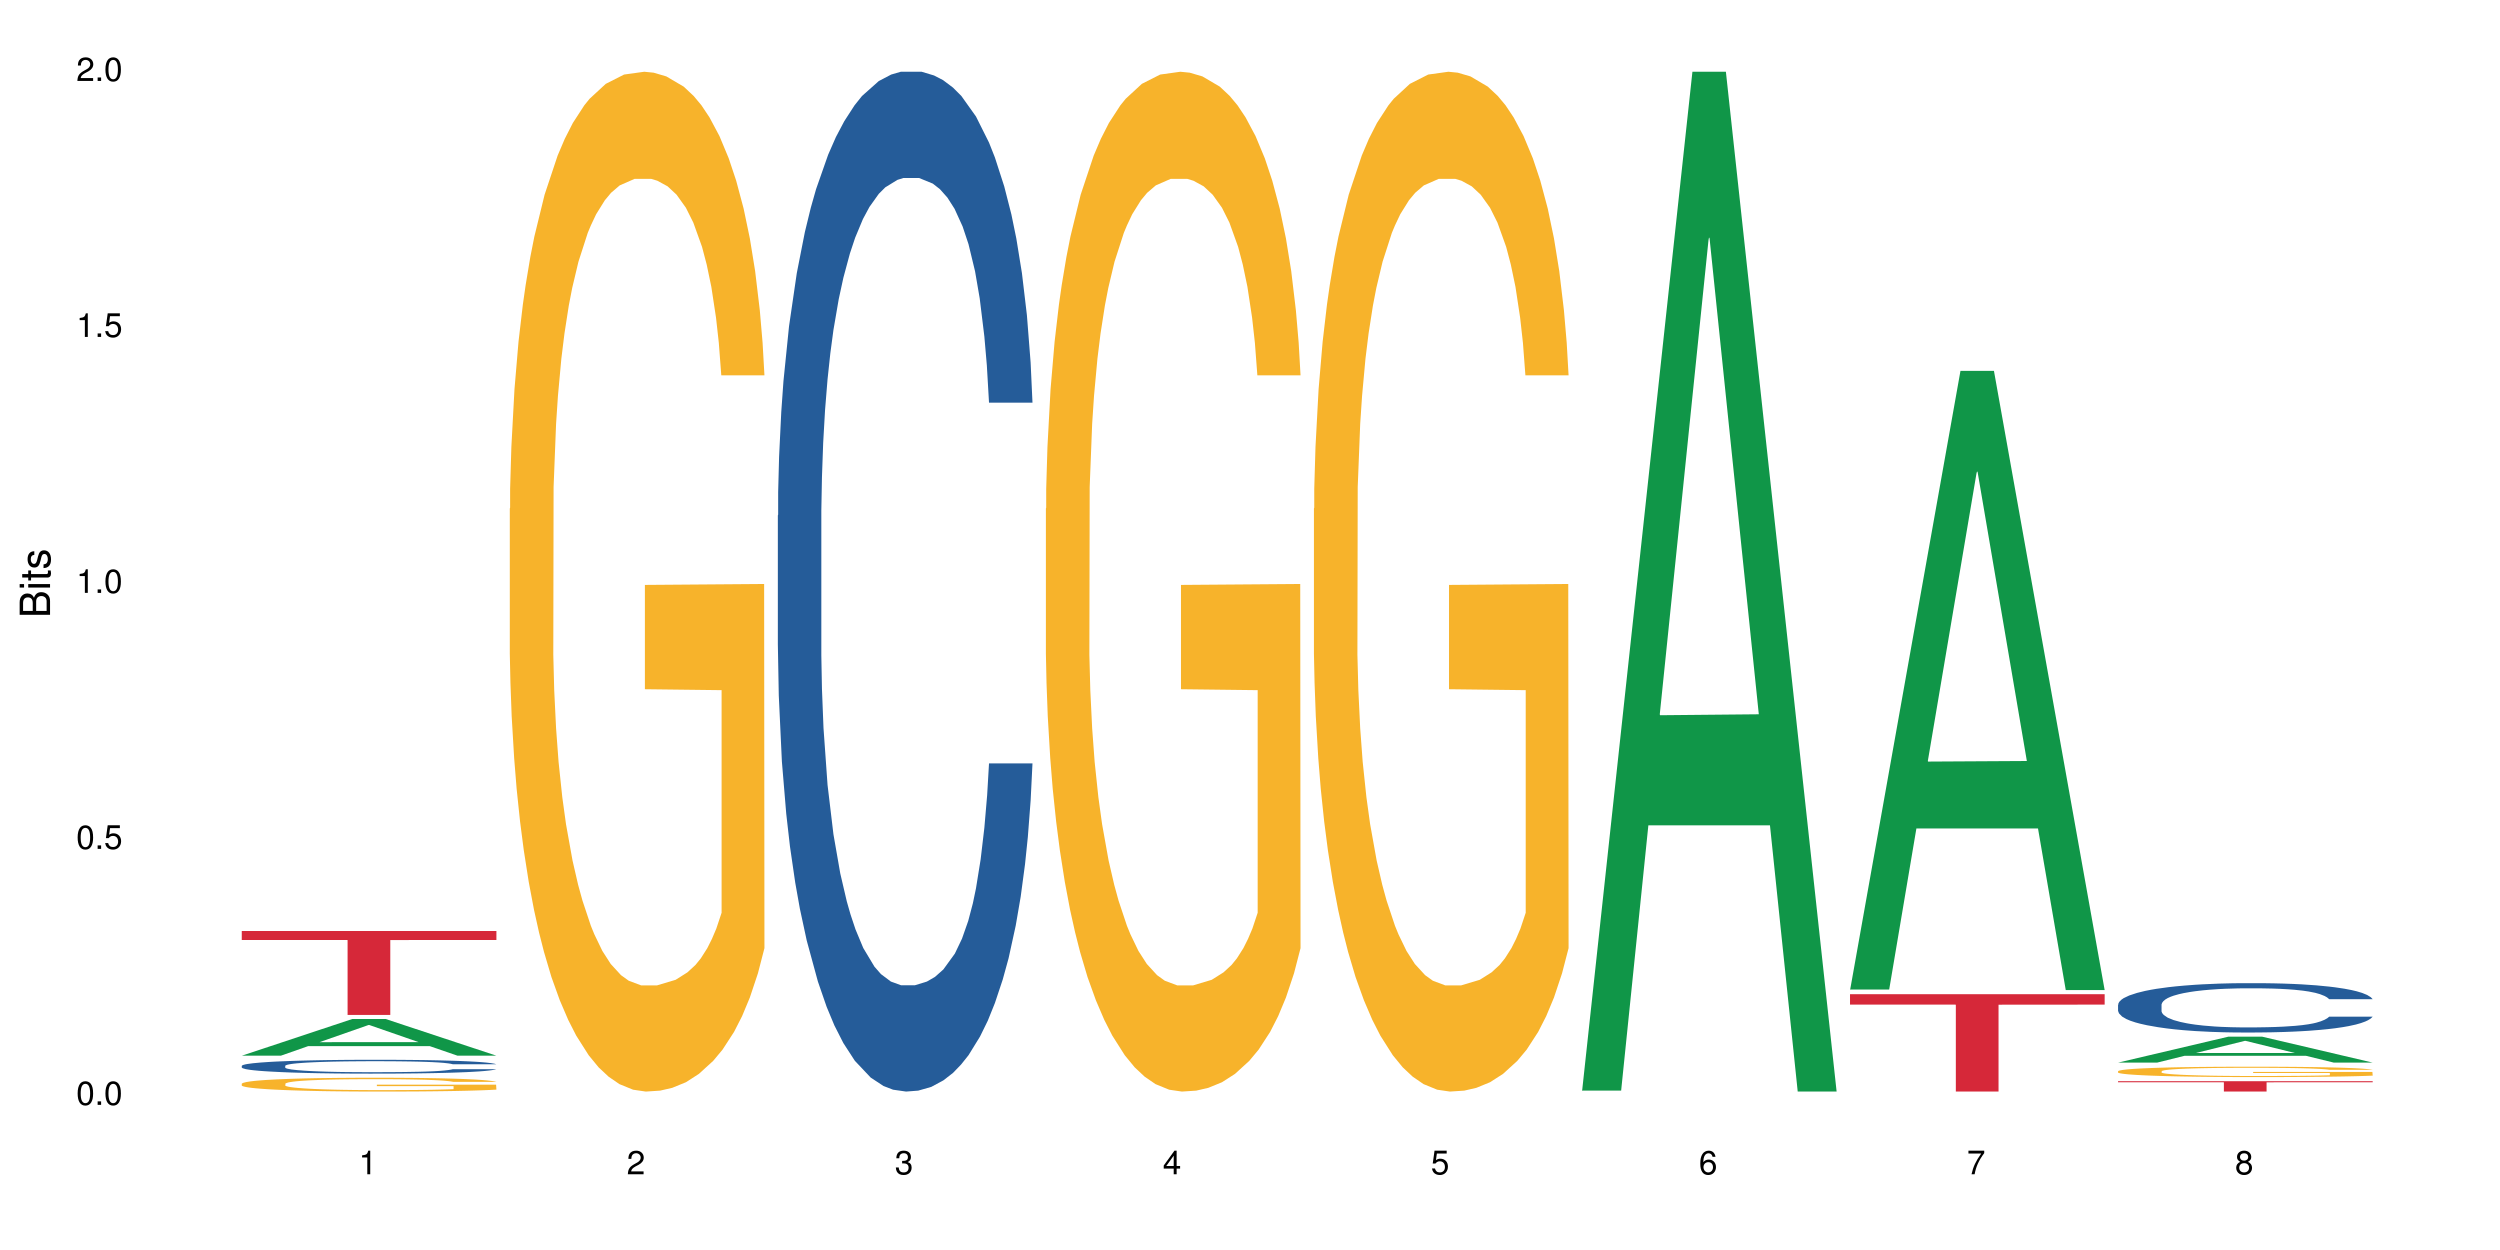 <?xml version="1.0" encoding="UTF-8"?>
<svg xmlns="http://www.w3.org/2000/svg" xmlns:xlink="http://www.w3.org/1999/xlink" width="720pt" height="360pt" viewBox="0 0 720 360" version="1.1">
<defs>
<g>
<symbol overflow="visible" id="glyph0-0">
<path style="stroke:none;" d=""/>
</symbol>
<symbol overflow="visible" id="glyph0-1">
<path style="stroke:none;" d="M 2.641 -6.797 C 2 -6.797 1.422 -6.531 1.078 -6.047 C 0.641 -5.453 0.406 -4.547 0.406 -3.297 C 0.406 -1 1.188 0.219 2.641 0.219 C 4.078 0.219 4.859 -1 4.859 -3.234 C 4.859 -4.562 4.656 -5.438 4.203 -6.047 C 3.844 -6.531 3.281 -6.797 2.641 -6.797 Z M 2.641 -6.047 C 3.547 -6.047 4 -5.125 4 -3.312 C 4 -1.375 3.562 -0.484 2.625 -0.484 C 1.734 -0.484 1.281 -1.422 1.281 -3.281 C 1.281 -5.141 1.734 -6.047 2.641 -6.047 Z M 2.641 -6.047 "/>
</symbol>
<symbol overflow="visible" id="glyph0-2">
<path style="stroke:none;" d="M 1.828 -1 L 0.828 -1 L 0.828 0 L 1.828 0 Z M 1.828 -1 "/>
</symbol>
<symbol overflow="visible" id="glyph0-3">
<path style="stroke:none;" d="M 4.562 -6.797 L 1.062 -6.797 L 0.547 -3.094 L 1.328 -3.094 C 1.719 -3.562 2.047 -3.734 2.578 -3.734 C 3.484 -3.734 4.062 -3.109 4.062 -2.094 C 4.062 -1.125 3.484 -0.531 2.578 -0.531 C 1.828 -0.531 1.375 -0.906 1.188 -1.672 L 0.328 -1.672 C 0.453 -1.109 0.547 -0.844 0.75 -0.594 C 1.125 -0.078 1.828 0.219 2.594 0.219 C 3.969 0.219 4.922 -0.781 4.922 -2.219 C 4.922 -3.562 4.031 -4.484 2.719 -4.484 C 2.25 -4.484 1.859 -4.359 1.469 -4.062 L 1.734 -5.969 L 4.562 -5.969 Z M 4.562 -6.797 "/>
</symbol>
<symbol overflow="visible" id="glyph0-4">
<path style="stroke:none;" d="M 2.484 -4.844 L 2.484 0 L 3.328 0 L 3.328 -6.797 L 2.766 -6.797 C 2.469 -5.75 2.281 -5.609 0.984 -5.453 L 0.984 -4.844 Z M 2.484 -4.844 "/>
</symbol>
<symbol overflow="visible" id="glyph0-5">
<path style="stroke:none;" d="M 4.859 -0.828 L 1.281 -0.828 C 1.359 -1.391 1.672 -1.75 2.5 -2.234 L 3.469 -2.75 C 4.406 -3.266 4.906 -3.969 4.906 -4.812 C 4.906 -5.375 4.672 -5.906 4.266 -6.266 C 3.859 -6.625 3.375 -6.797 2.719 -6.797 C 1.859 -6.797 1.219 -6.5 0.844 -5.922 C 0.609 -5.562 0.5 -5.125 0.484 -4.438 L 1.328 -4.438 C 1.359 -4.906 1.406 -5.188 1.531 -5.406 C 1.75 -5.812 2.188 -6.062 2.703 -6.062 C 3.469 -6.062 4.031 -5.516 4.031 -4.781 C 4.031 -4.25 3.719 -3.797 3.125 -3.438 L 2.234 -2.938 C 0.812 -2.141 0.406 -1.5 0.328 0 L 4.859 0 Z M 4.859 -0.828 "/>
</symbol>
<symbol overflow="visible" id="glyph0-6">
<path style="stroke:none;" d="M 2.125 -3.125 L 2.578 -3.125 C 3.516 -3.125 3.984 -2.703 3.984 -1.891 C 3.984 -1.031 3.469 -0.531 2.578 -0.531 C 1.656 -0.531 1.203 -0.984 1.156 -1.969 L 0.312 -1.969 C 0.344 -1.422 0.438 -1.078 0.609 -0.766 C 0.953 -0.109 1.625 0.219 2.547 0.219 C 3.953 0.219 4.859 -0.609 4.859 -1.906 C 4.859 -2.766 4.516 -3.25 3.703 -3.516 C 4.344 -3.766 4.656 -4.25 4.656 -4.938 C 4.656 -6.109 3.875 -6.797 2.578 -6.797 C 1.203 -6.797 0.484 -6.047 0.453 -4.609 L 1.297 -4.609 C 1.312 -5.016 1.344 -5.25 1.453 -5.453 C 1.641 -5.828 2.062 -6.062 2.594 -6.062 C 3.344 -6.062 3.797 -5.625 3.797 -4.906 C 3.797 -4.422 3.609 -4.141 3.25 -3.984 C 3.016 -3.891 2.719 -3.844 2.125 -3.844 Z M 2.125 -3.125 "/>
</symbol>
<symbol overflow="visible" id="glyph0-7">
<path style="stroke:none;" d="M 3.141 -1.625 L 3.141 0 L 3.984 0 L 3.984 -1.625 L 4.984 -1.625 L 4.984 -2.391 L 3.984 -2.391 L 3.984 -6.797 L 3.359 -6.797 L 0.266 -2.516 L 0.266 -1.625 Z M 3.141 -2.391 L 1 -2.391 L 3.141 -5.359 Z M 3.141 -2.391 "/>
</symbol>
<symbol overflow="visible" id="glyph0-8">
<path style="stroke:none;" d="M 4.781 -5.031 C 4.609 -6.141 3.891 -6.797 2.844 -6.797 C 2.094 -6.797 1.422 -6.438 1.031 -5.828 C 0.609 -5.172 0.406 -4.344 0.406 -3.094 C 0.406 -1.953 0.578 -1.234 0.984 -0.625 C 1.359 -0.078 1.953 0.219 2.703 0.219 C 3.984 0.219 4.922 -0.734 4.922 -2.078 C 4.922 -3.344 4.062 -4.234 2.844 -4.234 C 2.172 -4.234 1.641 -3.969 1.281 -3.469 C 1.281 -5.125 1.828 -6.047 2.797 -6.047 C 3.391 -6.047 3.797 -5.672 3.938 -5.031 Z M 2.734 -3.484 C 3.547 -3.484 4.062 -2.922 4.062 -2 C 4.062 -1.156 3.484 -0.531 2.703 -0.531 C 1.922 -0.531 1.328 -1.188 1.328 -2.047 C 1.328 -2.891 1.906 -3.484 2.734 -3.484 Z M 2.734 -3.484 "/>
</symbol>
<symbol overflow="visible" id="glyph0-9">
<path style="stroke:none;" d="M 4.984 -6.797 L 0.438 -6.797 L 0.438 -5.969 L 4.109 -5.969 C 2.5 -3.656 1.828 -2.234 1.328 0 L 2.219 0 C 2.594 -2.172 3.453 -4.047 4.984 -6.094 Z M 4.984 -6.797 "/>
</symbol>
<symbol overflow="visible" id="glyph0-10">
<path style="stroke:none;" d="M 3.75 -3.578 C 4.453 -4 4.688 -4.344 4.688 -4.984 C 4.688 -6.047 3.844 -6.797 2.641 -6.797 C 1.438 -6.797 0.594 -6.047 0.594 -4.984 C 0.594 -4.359 0.828 -4.016 1.516 -3.578 C 0.734 -3.203 0.359 -2.641 0.359 -1.891 C 0.359 -0.641 1.297 0.219 2.641 0.219 C 3.984 0.219 4.922 -0.641 4.922 -1.875 C 4.922 -2.641 4.531 -3.203 3.75 -3.578 Z M 2.641 -6.047 C 3.359 -6.047 3.812 -5.625 3.812 -4.969 C 3.812 -4.344 3.344 -3.922 2.641 -3.922 C 1.922 -3.922 1.453 -4.344 1.453 -4.984 C 1.453 -5.625 1.922 -6.047 2.641 -6.047 Z M 2.641 -3.203 C 3.484 -3.203 4.062 -2.672 4.062 -1.875 C 4.062 -1.062 3.484 -0.531 2.625 -0.531 C 1.797 -0.531 1.219 -1.078 1.219 -1.875 C 1.219 -2.672 1.797 -3.203 2.641 -3.203 Z M 2.641 -3.203 "/>
</symbol>
<symbol overflow="visible" id="glyph1-0">
<path style="stroke:none;" d=""/>
</symbol>
<symbol overflow="visible" id="glyph1-1">
<path style="stroke:none;" d="M 0 -0.953 L 0 -4.891 C 0 -5.719 -0.234 -6.344 -0.734 -6.797 C -1.188 -7.234 -1.812 -7.469 -2.5 -7.469 C -3.547 -7.469 -4.188 -7 -4.625 -5.875 C -4.984 -6.672 -5.641 -7.094 -6.531 -7.094 C -7.156 -7.094 -7.734 -6.859 -8.141 -6.391 C -8.562 -5.938 -8.75 -5.344 -8.75 -4.5 L -8.75 -0.953 Z M -4.984 -2.062 L -7.766 -2.062 L -7.766 -4.219 C -7.766 -4.844 -7.688 -5.203 -7.453 -5.5 C -7.219 -5.812 -6.859 -5.969 -6.375 -5.969 C -5.906 -5.969 -5.531 -5.812 -5.297 -5.5 C -5.062 -5.203 -4.984 -4.844 -4.984 -4.219 Z M -0.984 -2.062 L -4 -2.062 L -4 -4.781 C -4 -5.328 -3.859 -5.688 -3.578 -5.953 C -3.297 -6.219 -2.922 -6.359 -2.484 -6.359 C -2.062 -6.359 -1.688 -6.219 -1.406 -5.953 C -1.109 -5.688 -0.984 -5.328 -0.984 -4.781 Z M -0.984 -2.062 "/>
</symbol>
<symbol overflow="visible" id="glyph1-2">
<path style="stroke:none;" d="M -6.281 -1.797 L -6.281 -0.797 L 0 -0.797 L 0 -1.797 Z M -8.75 -1.797 L -8.75 -0.797 L -7.484 -0.797 L -7.484 -1.797 Z M -8.75 -1.797 "/>
</symbol>
<symbol overflow="visible" id="glyph1-3">
<path style="stroke:none;" d="M -6.281 -3.047 L -6.281 -2.016 L -8.016 -2.016 L -8.016 -1.016 L -6.281 -1.016 L -6.281 -0.172 L -5.469 -0.172 L -5.469 -1.016 L -0.719 -1.016 C -0.078 -1.016 0.281 -1.453 0.281 -2.234 C 0.281 -2.469 0.25 -2.719 0.188 -3.047 L -0.641 -3.047 C -0.609 -2.922 -0.594 -2.766 -0.594 -2.562 C -0.594 -2.141 -0.719 -2.016 -1.156 -2.016 L -5.469 -2.016 L -5.469 -3.047 Z M -6.281 -3.047 "/>
</symbol>
<symbol overflow="visible" id="glyph1-4">
<path style="stroke:none;" d="M -4.531 -5.25 C -5.766 -5.25 -6.469 -4.422 -6.469 -2.969 C -6.469 -1.516 -5.719 -0.562 -4.547 -0.562 C -3.562 -0.562 -3.094 -1.062 -2.734 -2.562 L -2.516 -3.484 C -2.344 -4.188 -2.094 -4.469 -1.625 -4.469 C -1.047 -4.469 -0.641 -3.875 -0.641 -3 C -0.641 -2.453 -0.797 -2 -1.062 -1.75 C -1.25 -1.594 -1.422 -1.531 -1.875 -1.469 L -1.875 -0.406 C -0.422 -0.453 0.281 -1.266 0.281 -2.922 C 0.281 -4.5 -0.5 -5.516 -1.719 -5.516 C -2.656 -5.516 -3.172 -4.984 -3.469 -3.734 L -3.703 -2.766 C -3.891 -1.953 -4.156 -1.609 -4.594 -1.609 C -5.172 -1.609 -5.547 -2.125 -5.547 -2.938 C -5.547 -3.75 -5.203 -4.172 -4.531 -4.203 Z M -4.531 -5.25 "/>
</symbol>
</g>
</defs>
<g id="surface17929">
<rect x="0" y="0" width="720" height="360" style="fill:rgb(100%,100%,100%);fill-opacity:1;stroke:none;"/>
<path style=" stroke:none;fill-rule:nonzero;fill:rgb(6.275%,58.824%,28.235%);fill-opacity:1;" d="M 69.629 304.031 L 69.707 304.02 L 101.441 293.48 L 111.078 293.48 L 142.965 304.039 L 131.762 304.039 L 123.77 301.285 L 88.746 301.285 L 80.91 304.031 L 69.629 304.031 L 92.117 300.145 L 120.559 300.133 L 106.375 295.207 L 106.219 295.195 L 106.062 295.227 L 92.039 300.133 L 92.117 300.145 Z M 69.629 304.031 "/>
<path style=" stroke:none;fill-rule:nonzero;fill:rgb(14.51%,36.078%,60%);fill-opacity:1;" d="M 69.629 306.953 L 69.719 306.949 L 69.719 306.863 L 69.988 306.723 L 70.613 306.551 L 71.238 306.43 L 72.848 306.215 L 75.086 306.008 L 77.41 305.848 L 79.109 305.75 L 80.629 305.68 L 84.117 305.543 L 86.355 305.473 L 88.77 305.414 L 91.719 305.352 L 93.867 305.312 L 98.695 305.254 L 102.273 305.23 L 105.047 305.219 L 111.039 305.219 L 114.613 305.234 L 117.207 305.254 L 120.07 305.281 L 122.484 305.312 L 126.688 305.395 L 130.445 305.496 L 132.145 305.555 L 134.828 305.668 L 136.883 305.777 L 138.316 305.871 L 139.926 306.008 L 141.355 306.172 L 142.43 306.355 L 142.965 306.512 L 130.445 306.512 L 129.82 306.367 L 129.102 306.254 L 127.762 306.105 L 126.422 306 L 124.543 305.895 L 122.844 305.824 L 120.516 305.754 L 118.461 305.711 L 116.312 305.68 L 114.258 305.656 L 110.32 305.633 L 105.762 305.633 L 104.062 305.641 L 100.574 305.672 L 98.695 305.695 L 96.012 305.746 L 94.133 305.797 L 91.898 305.867 L 90.379 305.93 L 88.5 306.023 L 87.16 306.109 L 85.637 306.23 L 84.742 306.32 L 83.938 306.422 L 83.223 306.543 L 82.688 306.668 L 82.328 306.805 L 82.148 306.934 L 82.148 307.5 L 82.328 307.633 L 82.777 307.785 L 83.938 308.008 L 85.637 308.199 L 87.605 308.352 L 89.484 308.461 L 90.559 308.512 L 91.988 308.57 L 94.223 308.645 L 97.445 308.719 L 99.32 308.746 L 102.184 308.773 L 105.137 308.789 L 109.07 308.789 L 112.559 308.773 L 114.883 308.758 L 117.297 308.727 L 120.605 308.668 L 122.664 308.609 L 124.453 308.539 L 125.793 308.469 L 126.688 308.41 L 128.031 308.297 L 129.102 308.176 L 129.906 308.047 L 130.445 307.922 L 142.965 307.922 L 142.43 308.07 L 141.625 308.211 L 140.82 308.316 L 139.566 308.445 L 138.137 308.559 L 136.078 308.684 L 134.379 308.77 L 132.145 308.859 L 130.086 308.93 L 127.852 308.992 L 124.543 309.062 L 122.395 309.098 L 120.07 309.133 L 117.297 309.16 L 113.809 309.188 L 110.055 309.203 L 106.566 309.207 L 102.809 309.199 L 100.035 309.184 L 96.371 309.152 L 91.809 309.086 L 88.5 309.016 L 85.906 308.945 L 83.672 308.875 L 81.168 308.773 L 77.945 308.613 L 75.98 308.492 L 74.637 308.391 L 73.117 308.246 L 72.043 308.121 L 70.793 307.914 L 69.898 307.656 L 69.629 307.457 Z M 69.629 306.953 "/>
<path style=" stroke:none;fill-rule:nonzero;fill:rgb(96.863%,70.196%,16.863%);fill-opacity:1;" d="M 69.629 312.094 L 69.719 312.09 L 69.719 312.016 L 70.078 311.852 L 70.973 311.625 L 72.133 311.441 L 73.387 311.293 L 74.191 311.219 L 75.531 311.109 L 76.695 311.027 L 79.645 310.867 L 83.402 310.711 L 85.461 310.648 L 87.785 310.586 L 91.094 310.516 L 92.613 310.492 L 97.266 310.434 L 102.543 310.395 L 108.355 310.387 L 111.039 310.387 L 114.703 310.402 L 119.711 310.441 L 122.574 310.48 L 124.809 310.516 L 127.137 310.562 L 129.996 310.637 L 132.68 310.723 L 134.828 310.812 L 136.973 310.918 L 138.762 311.035 L 140.281 311.164 L 141.625 311.316 L 142.43 311.445 L 142.965 311.57 L 130.535 311.57 L 129.82 311.445 L 129.016 311.348 L 127.672 311.227 L 126.332 311.137 L 124.988 311.07 L 122.484 310.973 L 120.34 310.918 L 117.656 310.867 L 115.062 310.832 L 112.109 310.812 L 110.32 310.805 L 105.582 310.805 L 101.289 310.828 L 98.785 310.859 L 96.996 310.887 L 94.492 310.941 L 92.973 310.984 L 92.078 311.016 L 89.395 311.129 L 87.605 311.23 L 86.621 311.297 L 85.371 311.406 L 84.477 311.508 L 83.492 311.652 L 82.953 311.762 L 82.238 312.008 L 82.148 312.664 L 82.418 312.801 L 82.953 312.949 L 83.672 313.082 L 84.742 313.219 L 85.816 313.324 L 87.695 313.469 L 89.305 313.562 L 90.559 313.625 L 92.973 313.723 L 93.957 313.754 L 96.281 313.82 L 98.695 313.871 L 101.648 313.914 L 103.883 313.938 L 107.461 313.957 L 112.02 313.957 L 117.387 313.934 L 120.785 313.906 L 123.109 313.875 L 124.633 313.852 L 126.508 313.809 L 127.852 313.773 L 129.102 313.734 L 130.625 313.672 L 130.625 312.801 L 108.535 312.797 L 108.535 312.391 L 142.875 312.387 L 142.965 313.809 L 141.086 313.91 L 138.762 314.004 L 136.527 314.074 L 134.199 314.137 L 130.891 314.207 L 128.207 314.25 L 124.094 314.301 L 120.34 314.336 L 116.402 314.355 L 112.914 314.367 L 108.801 314.371 L 105.137 314.363 L 101.199 314.34 L 98.07 314.312 L 95.207 314.277 L 92.344 314.23 L 88.77 314.152 L 86.441 314.09 L 84.027 314.016 L 81.613 313.922 L 79.469 313.824 L 78.035 313.75 L 76.605 313.66 L 75.086 313.551 L 73.652 313.43 L 72.582 313.316 L 71.598 313.188 L 70.883 313.066 L 70.164 312.902 L 69.809 312.773 L 69.629 312.66 Z M 69.629 312.094 "/>
<path style=" stroke:none;fill-rule:nonzero;fill:rgb(83.922%,15.686%,22.353%);fill-opacity:1;" d="M 69.629 268.121 L 142.965 268.121 L 142.965 270.711 L 112.402 270.734 L 112.402 292.301 L 100.105 292.301 L 100.105 270.754 L 99.926 270.711 L 69.629 270.711 Z M 69.629 268.121 "/>
<path style=" stroke:none;fill-rule:nonzero;fill:rgb(96.863%,70.196%,16.863%);fill-opacity:1;" d="M 146.824 146.461 L 146.914 146.191 L 146.914 140.828 L 147.273 128.758 L 148.168 112.129 L 149.328 98.449 L 150.582 87.719 L 151.387 82.086 L 152.727 74.039 L 153.891 68.141 L 156.844 56.07 L 160.598 44.805 L 162.656 39.977 L 164.98 35.414 L 168.289 30.32 L 169.809 28.441 L 174.461 24.148 L 179.738 21.469 L 185.551 20.664 L 188.234 20.93 L 191.898 22.004 L 196.91 24.953 L 199.77 27.637 L 202.008 30.32 L 204.332 33.805 L 207.195 39.172 L 209.875 45.609 L 212.023 52.047 L 214.168 60.094 L 215.957 68.676 L 217.477 78.062 L 218.82 89.328 L 219.625 98.715 L 220.16 108.105 L 207.73 108.105 L 207.016 98.715 L 206.211 91.477 L 204.867 82.625 L 203.527 76.188 L 202.184 71.09 L 199.68 64.117 L 197.535 59.824 L 194.852 56.07 L 192.258 53.656 L 189.305 52.047 L 187.52 51.508 L 182.777 51.508 L 178.484 53.387 L 175.98 55.531 L 174.191 57.68 L 171.688 61.703 L 170.168 64.922 L 169.273 67.066 L 166.59 75.383 L 164.801 82.891 L 163.816 87.988 L 162.566 96.035 L 161.672 103.277 L 160.688 114.004 L 160.152 122.051 L 159.434 140.293 L 159.348 188.574 L 159.613 198.766 L 160.152 209.762 L 160.867 219.418 L 161.941 229.609 L 163.012 237.391 L 164.891 247.852 L 166.5 254.824 L 167.754 259.383 L 170.168 266.625 L 171.152 269.039 L 173.477 273.867 L 175.891 277.625 L 178.844 280.844 L 181.078 282.453 L 184.656 283.793 L 189.219 283.793 L 194.582 282.184 L 197.98 280.039 L 200.309 277.891 L 201.828 276.016 L 203.707 273.062 L 205.047 270.383 L 206.301 267.43 L 207.82 262.871 L 207.82 198.766 L 185.73 198.496 L 185.73 168.457 L 220.07 168.188 L 220.16 273.062 L 218.285 280.305 L 215.957 287.281 L 213.723 292.645 L 211.398 297.203 L 208.086 302.301 L 205.406 305.52 L 201.289 309.273 L 197.535 311.688 L 193.598 313.297 L 190.113 314.102 L 185.996 314.371 L 182.332 313.836 L 178.395 312.227 L 175.266 310.078 L 172.402 307.398 L 169.543 303.91 L 165.965 298.277 L 163.641 293.719 L 161.223 288.086 L 158.809 281.379 L 156.664 274.137 L 155.23 268.504 L 153.801 262.066 L 152.281 254.02 L 150.852 244.898 L 149.777 236.586 L 148.793 227.195 L 148.078 218.344 L 147.363 206.277 L 147.004 196.621 L 146.824 188.305 Z M 146.824 146.461 "/>
<path style=" stroke:none;fill-rule:nonzero;fill:rgb(14.51%,36.078%,60%);fill-opacity:1;" d="M 224.02 148.457 L 224.109 148.188 L 224.109 141.742 L 224.379 131.543 L 225.004 118.656 L 225.633 109.797 L 227.242 93.957 L 229.477 78.652 L 231.801 66.84 L 233.5 59.859 L 235.023 54.492 L 238.508 44.559 L 240.746 39.457 L 243.16 34.891 L 246.113 30.328 L 248.258 27.645 L 253.086 23.348 L 256.664 21.469 L 259.438 20.664 L 265.43 20.664 L 269.008 21.738 L 271.602 23.078 L 274.461 25.227 L 276.875 27.645 L 281.082 33.551 L 284.836 41.066 L 286.535 45.363 L 289.219 53.684 L 291.277 61.738 L 292.707 68.719 L 294.316 78.652 L 295.746 90.734 L 296.82 104.426 L 297.355 115.969 L 284.836 115.969 L 284.211 105.23 L 283.496 96.91 L 282.152 85.902 L 280.812 78.117 L 278.934 70.332 L 277.234 65.23 L 274.91 60.129 L 272.852 56.906 L 270.707 54.492 L 268.648 52.879 L 264.715 51.27 L 260.152 51.27 L 258.453 51.805 L 254.965 53.953 L 253.086 55.832 L 250.406 59.59 L 248.527 63.082 L 246.289 68.449 L 244.77 73.016 L 242.891 79.996 L 241.551 86.172 L 240.031 95.031 L 239.137 101.742 L 238.332 109.258 L 237.613 118.117 L 237.078 127.516 L 236.723 137.449 L 236.543 147.113 L 236.543 188.727 L 236.723 198.391 L 237.168 209.668 L 238.332 226.043 L 240.031 240.273 L 241.996 251.547 L 243.875 259.602 L 244.949 263.359 L 246.379 267.656 L 248.617 273.027 L 251.836 278.395 L 253.715 280.543 L 256.574 282.691 L 259.527 283.766 L 263.461 283.766 L 266.949 282.691 L 269.273 281.348 L 271.691 279.199 L 275 274.637 L 277.055 270.34 L 278.844 265.242 L 280.188 260.141 L 281.082 255.844 L 282.422 247.52 L 283.496 238.395 L 284.301 228.996 L 284.836 219.867 L 297.355 219.867 L 296.82 230.609 L 296.016 241.078 L 295.211 248.863 L 293.957 258.262 L 292.527 266.582 L 290.473 275.98 L 288.773 282.152 L 286.535 288.867 L 284.48 293.969 L 282.242 298.531 L 278.934 303.898 L 276.789 306.586 L 274.461 309 L 271.691 311.148 L 268.203 313.027 L 264.445 314.102 L 260.957 314.371 L 257.203 313.832 L 254.43 312.762 L 250.762 310.344 L 246.199 305.512 L 242.891 300.41 L 240.297 295.309 L 238.062 289.941 L 235.559 282.691 L 232.34 270.879 L 230.371 261.75 L 229.031 254.234 L 227.508 243.762 L 226.438 234.367 L 225.184 219.332 L 224.289 200.27 L 224.02 185.504 Z M 224.02 148.457 "/>
<path style=" stroke:none;fill-rule:nonzero;fill:rgb(96.863%,70.196%,16.863%);fill-opacity:1;" d="M 301.219 146.461 L 301.305 146.191 L 301.305 140.828 L 301.664 128.758 L 302.559 112.129 L 303.723 98.449 L 304.973 87.719 L 305.777 82.086 L 307.121 74.039 L 308.281 68.141 L 311.234 56.07 L 314.988 44.805 L 317.047 39.977 L 319.371 35.414 L 322.68 30.32 L 324.203 28.441 L 328.852 24.148 L 334.129 21.469 L 339.941 20.664 L 342.625 20.93 L 346.293 22.004 L 351.301 24.953 L 354.164 27.637 L 356.398 30.32 L 358.723 33.805 L 361.586 39.172 L 364.27 45.609 L 366.414 52.047 L 368.562 60.094 L 370.352 68.676 L 371.871 78.062 L 373.211 89.328 L 374.016 98.715 L 374.555 108.105 L 362.121 108.105 L 361.406 98.715 L 360.602 91.477 L 359.262 82.625 L 357.918 76.188 L 356.578 71.09 L 354.074 64.117 L 351.926 59.824 L 349.242 56.07 L 346.648 53.656 L 343.699 52.047 L 341.91 51.508 L 337.168 51.508 L 332.875 53.387 L 330.371 55.531 L 328.586 57.68 L 326.078 61.703 L 324.559 64.922 L 323.664 67.066 L 320.98 75.383 L 319.195 82.891 L 318.211 87.988 L 316.957 96.035 L 316.062 103.277 L 315.078 114.004 L 314.543 122.051 L 313.828 140.293 L 313.738 188.574 L 314.008 198.766 L 314.543 209.762 L 315.258 219.418 L 316.332 229.609 L 317.406 237.391 L 319.281 247.852 L 320.895 254.824 L 322.145 259.383 L 324.559 266.625 L 325.543 269.039 L 327.867 273.867 L 330.285 277.625 L 333.234 280.844 L 335.469 282.453 L 339.047 283.793 L 343.609 283.793 L 348.977 282.184 L 352.375 280.039 L 354.699 277.891 L 356.219 276.016 L 358.098 273.062 L 359.438 270.383 L 360.691 267.43 L 362.211 262.871 L 362.211 198.766 L 340.121 198.496 L 340.121 168.457 L 374.465 168.188 L 374.555 273.062 L 372.676 280.305 L 370.352 287.281 L 368.113 292.645 L 365.789 297.203 L 362.48 302.301 L 359.797 305.52 L 355.684 309.273 L 351.926 311.688 L 347.992 313.297 L 344.504 314.102 L 340.391 314.371 L 336.723 313.836 L 332.789 312.227 L 329.656 310.078 L 326.797 307.398 L 323.934 303.91 L 320.355 298.277 L 318.031 293.719 L 315.617 288.086 L 313.203 281.379 L 311.055 274.137 L 309.625 268.504 L 308.191 262.066 L 306.672 254.02 L 305.242 244.898 L 304.168 236.586 L 303.184 227.195 L 302.469 218.344 L 301.754 206.277 L 301.395 196.621 L 301.219 188.305 Z M 301.219 146.461 "/>
<path style=" stroke:none;fill-rule:nonzero;fill:rgb(96.863%,70.196%,16.863%);fill-opacity:1;" d="M 378.414 146.461 L 378.504 146.191 L 378.504 140.828 L 378.859 128.758 L 379.754 112.129 L 380.918 98.449 L 382.168 87.719 L 382.973 82.086 L 384.316 74.039 L 385.477 68.141 L 388.43 56.07 L 392.188 44.805 L 394.242 39.977 L 396.566 35.414 L 399.879 30.32 L 401.398 28.441 L 406.047 24.148 L 411.324 21.469 L 417.137 20.664 L 419.82 20.93 L 423.488 22.004 L 428.496 24.953 L 431.359 27.637 L 433.594 30.32 L 435.918 33.805 L 438.781 39.172 L 441.465 45.609 L 443.609 52.047 L 445.758 60.094 L 447.547 68.676 L 449.066 78.062 L 450.406 89.328 L 451.211 98.715 L 451.75 108.105 L 439.316 108.105 L 438.602 98.715 L 437.797 91.477 L 436.457 82.625 L 435.113 76.188 L 433.773 71.09 L 431.27 64.117 L 429.121 59.824 L 426.438 56.07 L 423.848 53.656 L 420.895 52.047 L 419.105 51.508 L 414.367 51.508 L 410.074 53.387 L 407.57 55.531 L 405.781 57.68 L 403.277 61.703 L 401.754 64.922 L 400.859 67.066 L 398.18 75.383 L 396.391 82.891 L 395.406 87.988 L 394.152 96.035 L 393.258 103.277 L 392.277 114.004 L 391.738 122.051 L 391.023 140.293 L 390.934 188.574 L 391.203 198.766 L 391.738 209.762 L 392.453 219.418 L 393.527 229.609 L 394.602 237.391 L 396.48 247.852 L 398.09 254.824 L 399.34 259.383 L 401.754 266.625 L 402.738 269.039 L 405.066 273.867 L 407.48 277.625 L 410.43 280.844 L 412.668 282.453 L 416.242 283.793 L 420.805 283.793 L 426.172 282.184 L 429.57 280.039 L 431.895 277.891 L 433.414 276.016 L 435.293 273.062 L 436.637 270.383 L 437.887 267.43 L 439.406 262.871 L 439.406 198.766 L 417.316 198.496 L 417.316 168.457 L 451.66 168.188 L 451.75 273.062 L 449.871 280.305 L 447.547 287.281 L 445.309 292.645 L 442.984 297.203 L 439.676 302.301 L 436.992 305.52 L 432.879 309.273 L 429.121 311.688 L 425.188 313.297 L 421.699 314.102 L 417.586 314.371 L 413.918 313.836 L 409.984 312.227 L 406.852 310.078 L 403.992 307.398 L 401.129 303.91 L 397.551 298.277 L 395.227 293.719 L 392.812 288.086 L 390.398 281.379 L 388.25 274.137 L 386.82 268.504 L 385.391 262.066 L 383.867 254.02 L 382.438 244.898 L 381.363 236.586 L 380.379 227.195 L 379.664 218.344 L 378.949 206.277 L 378.594 196.621 L 378.414 188.305 Z M 378.414 146.461 "/>
<path style=" stroke:none;fill-rule:nonzero;fill:rgb(6.275%,58.824%,28.235%);fill-opacity:1;" d="M 455.609 314.094 L 455.688 313.82 L 487.418 20.664 L 497.055 20.664 L 528.945 314.371 L 517.742 314.371 L 509.75 237.703 L 474.727 237.703 L 466.891 314.094 L 455.609 314.094 L 478.094 205.988 L 506.535 205.711 L 492.355 68.648 L 492.199 68.375 L 492.043 69.199 L 478.016 205.711 L 478.094 205.988 Z M 455.609 314.094 "/>
<path style=" stroke:none;fill-rule:nonzero;fill:rgb(6.275%,58.824%,28.235%);fill-opacity:1;" d="M 532.805 284.98 L 532.883 284.812 L 564.617 106.805 L 574.254 106.805 L 606.141 285.145 L 594.938 285.145 L 586.945 238.594 L 551.922 238.594 L 544.086 284.98 L 532.805 284.98 L 555.293 219.336 L 583.734 219.168 L 569.551 135.941 L 569.395 135.773 L 569.238 136.277 L 555.215 219.168 L 555.293 219.336 Z M 532.805 284.98 "/>
<path style=" stroke:none;fill-rule:nonzero;fill:rgb(83.922%,15.686%,22.353%);fill-opacity:1;" d="M 532.805 286.324 L 606.141 286.324 L 606.141 289.328 L 575.578 289.355 L 575.578 314.371 L 563.281 314.371 L 563.281 289.379 L 563.102 289.328 L 532.805 289.328 Z M 532.805 286.324 "/>
<path style=" stroke:none;fill-rule:nonzero;fill:rgb(6.275%,58.824%,28.235%);fill-opacity:1;" d="M 610 306.023 L 610.078 306.016 L 641.812 298.551 L 651.449 298.551 L 683.336 306.031 L 672.133 306.031 L 664.141 304.078 L 629.117 304.078 L 621.285 306.023 L 610 306.023 L 632.488 303.27 L 660.93 303.262 L 646.746 299.773 L 646.59 299.766 L 646.434 299.785 L 632.41 303.262 L 632.488 303.27 Z M 610 306.023 "/>
<path style=" stroke:none;fill-rule:nonzero;fill:rgb(14.51%,36.078%,60%);fill-opacity:1;" d="M 610 289.34 L 610.09 289.324 L 610.09 289.016 L 610.359 288.52 L 610.984 287.898 L 611.609 287.469 L 613.219 286.699 L 615.457 285.961 L 617.781 285.387 L 619.48 285.051 L 621 284.789 L 624.488 284.309 L 626.727 284.062 L 629.141 283.844 L 632.09 283.621 L 634.238 283.492 L 639.066 283.281 L 642.645 283.191 L 645.418 283.152 L 651.41 283.152 L 654.988 283.207 L 657.578 283.27 L 660.441 283.375 L 662.855 283.492 L 667.059 283.777 L 670.816 284.141 L 672.516 284.348 L 675.199 284.75 L 677.254 285.141 L 678.688 285.48 L 680.297 285.961 L 681.727 286.547 L 682.801 287.207 L 683.336 287.766 L 670.816 287.766 L 670.191 287.246 L 669.477 286.844 L 668.133 286.312 L 666.793 285.934 L 664.914 285.559 L 663.215 285.309 L 660.891 285.062 L 658.832 284.906 L 656.688 284.789 L 654.629 284.711 L 650.695 284.633 L 646.133 284.633 L 644.434 284.66 L 640.945 284.766 L 639.066 284.855 L 636.383 285.039 L 634.508 285.207 L 632.27 285.465 L 630.75 285.688 L 628.871 286.023 L 627.531 286.324 L 626.008 286.754 L 625.117 287.078 L 624.309 287.441 L 623.594 287.871 L 623.059 288.324 L 622.699 288.805 L 622.523 289.273 L 622.523 291.289 L 622.699 291.758 L 623.148 292.301 L 624.309 293.094 L 626.008 293.785 L 627.977 294.328 L 629.855 294.719 L 630.93 294.902 L 632.359 295.109 L 634.594 295.367 L 637.816 295.629 L 639.691 295.734 L 642.555 295.836 L 645.508 295.891 L 649.441 295.891 L 652.93 295.836 L 655.254 295.773 L 657.668 295.668 L 660.977 295.445 L 663.035 295.238 L 664.824 294.992 L 666.164 294.746 L 667.059 294.539 L 668.402 294.133 L 669.477 293.691 L 670.281 293.238 L 670.816 292.797 L 683.336 292.797 L 682.801 293.316 L 681.996 293.824 L 681.191 294.199 L 679.938 294.652 L 678.508 295.059 L 676.449 295.512 L 674.75 295.812 L 672.516 296.137 L 670.457 296.383 L 668.223 296.602 L 664.914 296.863 L 662.766 296.992 L 660.441 297.109 L 657.668 297.215 L 654.18 297.305 L 650.426 297.355 L 646.938 297.371 L 643.18 297.344 L 640.41 297.293 L 636.742 297.176 L 632.18 296.941 L 628.871 296.695 L 626.277 296.449 L 624.043 296.188 L 621.539 295.836 L 618.316 295.266 L 616.352 294.824 L 615.008 294.461 L 613.488 293.953 L 612.414 293.496 L 611.164 292.77 L 610.27 291.848 L 610 291.133 Z M 610 289.34 "/>
<path style=" stroke:none;fill-rule:nonzero;fill:rgb(96.863%,70.196%,16.863%);fill-opacity:1;" d="M 610 308.492 L 610.09 308.488 L 610.09 308.434 L 610.449 308.312 L 611.344 308.141 L 612.504 308.004 L 613.758 307.895 L 614.562 307.836 L 615.902 307.754 L 617.066 307.695 L 620.016 307.57 L 623.773 307.457 L 625.832 307.406 L 628.156 307.359 L 631.465 307.309 L 632.984 307.289 L 637.637 307.246 L 642.914 307.219 L 648.727 307.211 L 651.41 307.215 L 655.074 307.223 L 660.086 307.254 L 662.945 307.281 L 665.184 307.309 L 667.508 307.344 L 670.367 307.398 L 673.051 307.465 L 675.199 307.531 L 677.344 307.613 L 679.133 307.699 L 680.652 307.793 L 681.996 307.91 L 682.801 308.004 L 683.336 308.102 L 670.906 308.102 L 670.191 308.004 L 669.387 307.93 L 668.043 307.84 L 666.703 307.777 L 665.359 307.723 L 662.855 307.652 L 660.711 307.609 L 658.027 307.57 L 655.434 307.547 L 652.48 307.531 L 650.695 307.523 L 645.953 307.523 L 641.66 307.543 L 639.156 307.566 L 637.367 307.586 L 634.863 307.629 L 633.344 307.66 L 632.449 307.684 L 629.766 307.766 L 627.977 307.844 L 626.992 307.895 L 625.742 307.977 L 624.848 308.051 L 623.863 308.16 L 623.328 308.242 L 622.609 308.43 L 622.523 308.922 L 622.789 309.023 L 623.328 309.137 L 624.043 309.234 L 625.117 309.336 L 626.188 309.418 L 628.066 309.523 L 629.676 309.594 L 630.93 309.641 L 633.344 309.715 L 634.328 309.738 L 636.652 309.789 L 639.066 309.828 L 642.02 309.859 L 644.254 309.875 L 647.832 309.891 L 652.395 309.891 L 657.758 309.871 L 661.156 309.852 L 663.484 309.828 L 665.004 309.809 L 666.883 309.781 L 668.223 309.754 L 669.477 309.723 L 670.996 309.676 L 670.996 309.023 L 648.906 309.02 L 648.906 308.715 L 683.246 308.711 L 683.336 309.781 L 681.457 309.855 L 679.133 309.926 L 676.898 309.98 L 674.574 310.027 L 671.262 310.078 L 668.582 310.109 L 664.465 310.148 L 660.711 310.172 L 656.773 310.191 L 653.285 310.199 L 649.172 310.199 L 645.508 310.195 L 641.57 310.18 L 638.441 310.156 L 635.578 310.129 L 632.719 310.094 L 629.141 310.035 L 626.816 309.992 L 624.398 309.934 L 621.984 309.863 L 619.84 309.793 L 618.406 309.734 L 616.977 309.668 L 615.457 309.586 L 614.027 309.492 L 612.953 309.41 L 611.969 309.312 L 611.254 309.223 L 610.539 309.102 L 610.18 309 L 610 308.918 Z M 610 308.492 "/>
<path style=" stroke:none;fill-rule:nonzero;fill:rgb(83.922%,15.686%,22.353%);fill-opacity:1;" d="M 610 311.379 L 683.336 311.379 L 683.336 311.699 L 652.773 311.703 L 652.773 314.371 L 640.477 314.371 L 640.477 311.707 L 640.297 311.699 L 610 311.699 Z M 610 311.379 "/>
<g style="fill:rgb(0%,0%,0%);fill-opacity:1;">
  <use xlink:href="#glyph0-1" x="21.957" y="318.198"/>
  <use xlink:href="#glyph0-2" x="27.291" y="318.198"/>
  <use xlink:href="#glyph0-1" x="29.958" y="318.198"/>
</g>
<g style="fill:rgb(0%,0%,0%);fill-opacity:1;">
  <use xlink:href="#glyph0-1" x="21.957" y="244.476"/>
  <use xlink:href="#glyph0-2" x="27.291" y="244.476"/>
  <use xlink:href="#glyph0-3" x="29.958" y="244.476"/>
</g>
<g style="fill:rgb(0%,0%,0%);fill-opacity:1;">
  <use xlink:href="#glyph0-4" x="21.957" y="170.753"/>
  <use xlink:href="#glyph0-2" x="27.291" y="170.753"/>
  <use xlink:href="#glyph0-1" x="29.958" y="170.753"/>
</g>
<g style="fill:rgb(0%,0%,0%);fill-opacity:1;">
  <use xlink:href="#glyph0-4" x="21.957" y="97.034"/>
  <use xlink:href="#glyph0-2" x="27.291" y="97.034"/>
  <use xlink:href="#glyph0-3" x="29.958" y="97.034"/>
</g>
<g style="fill:rgb(0%,0%,0%);fill-opacity:1;">
  <use xlink:href="#glyph0-5" x="21.957" y="23.312"/>
  <use xlink:href="#glyph0-2" x="27.291" y="23.312"/>
  <use xlink:href="#glyph0-1" x="29.958" y="23.312"/>
</g>
<g style="fill:rgb(0%,0%,0%);fill-opacity:1;">
  <use xlink:href="#glyph0-4" x="103.297" y="338.19"/>
</g>
<g style="fill:rgb(0%,0%,0%);fill-opacity:1;">
  <use xlink:href="#glyph0-5" x="180.492" y="338.19"/>
</g>
<g style="fill:rgb(0%,0%,0%);fill-opacity:1;">
  <use xlink:href="#glyph0-6" x="257.688" y="338.19"/>
</g>
<g style="fill:rgb(0%,0%,0%);fill-opacity:1;">
  <use xlink:href="#glyph0-7" x="334.887" y="338.19"/>
</g>
<g style="fill:rgb(0%,0%,0%);fill-opacity:1;">
  <use xlink:href="#glyph0-3" x="412.082" y="338.19"/>
</g>
<g style="fill:rgb(0%,0%,0%);fill-opacity:1;">
  <use xlink:href="#glyph0-8" x="489.277" y="338.19"/>
</g>
<g style="fill:rgb(0%,0%,0%);fill-opacity:1;">
  <use xlink:href="#glyph0-9" x="566.473" y="338.19"/>
</g>
<g style="fill:rgb(0%,0%,0%);fill-opacity:1;">
  <use xlink:href="#glyph0-10" x="643.668" y="338.19"/>
</g>
<g style="fill:rgb(0%,0%,0%);fill-opacity:1;">
  <use xlink:href="#glyph1-1" x="14.412" y="178.016"/>
  <use xlink:href="#glyph1-2" x="14.412" y="170.012"/>
  <use xlink:href="#glyph1-3" x="14.412" y="167.348"/>
  <use xlink:href="#glyph1-4" x="14.412" y="164.012"/>
</g>
</g>
</svg>
